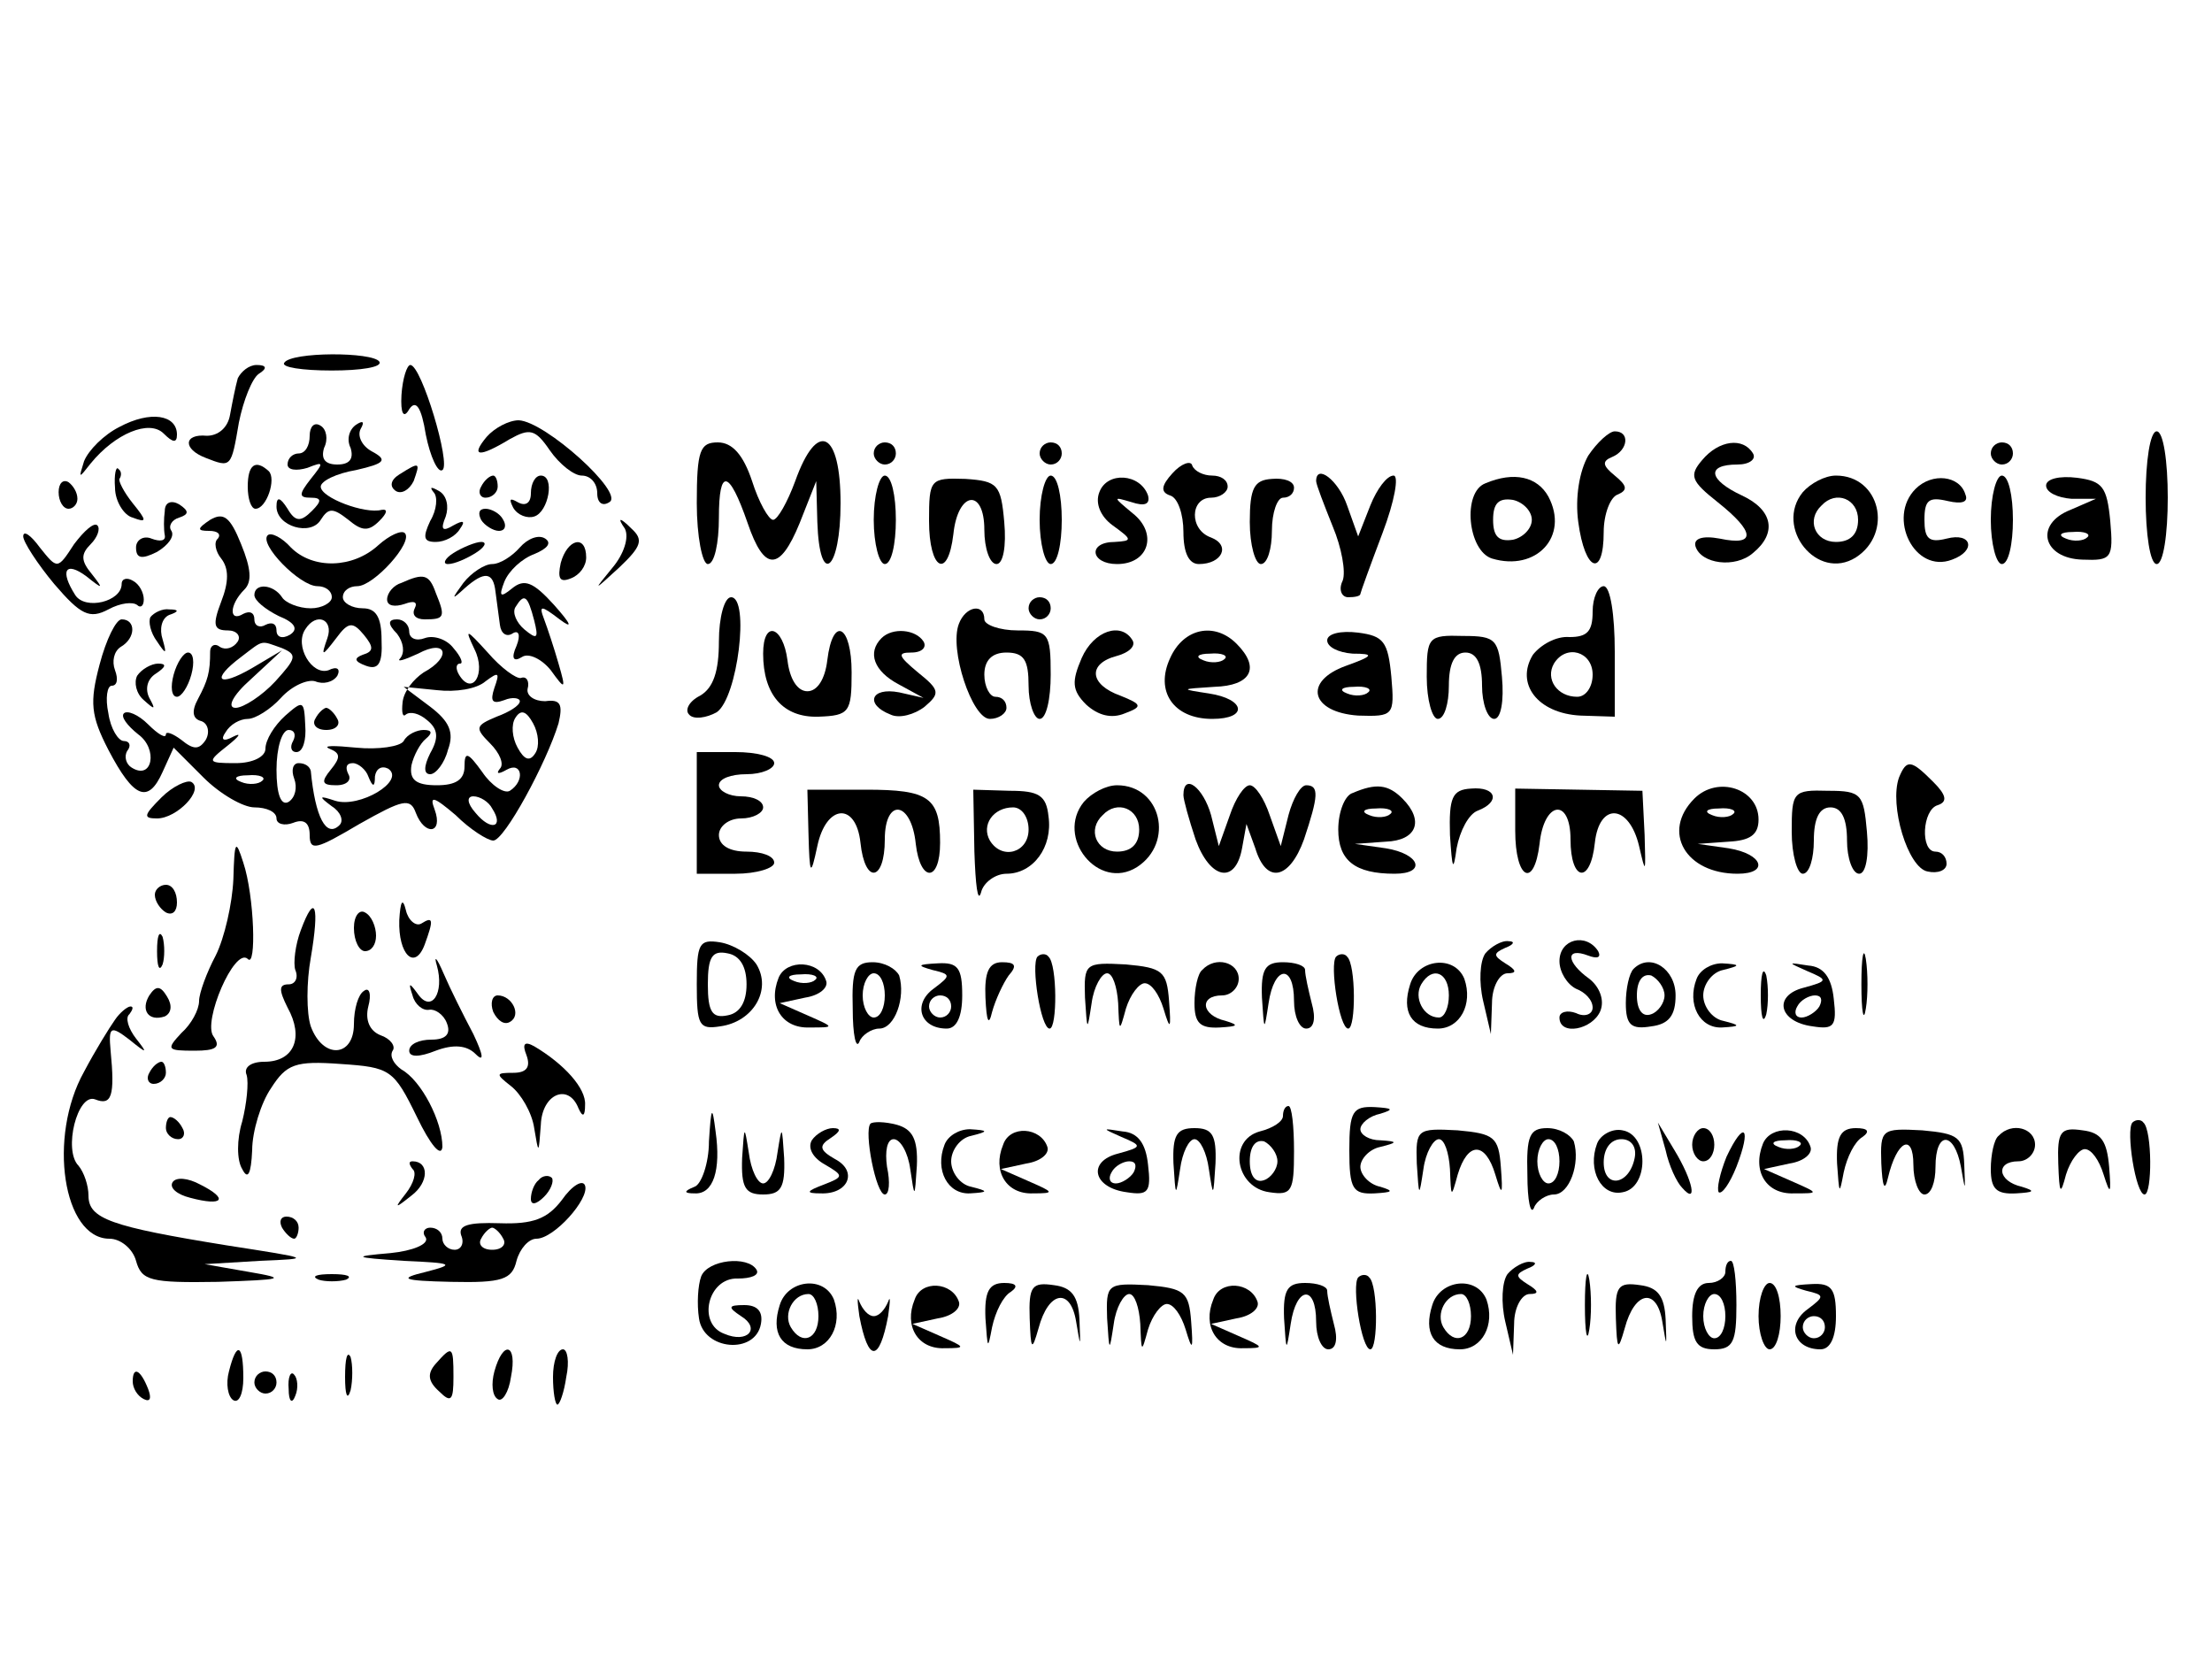 <?xml version="1.0" standalone="no"?>
<!DOCTYPE svg PUBLIC "-//W3C//DTD SVG 20010904//EN"
 "http://www.w3.org/TR/2001/REC-SVG-20010904/DTD/svg10.dtd">
<svg version="1.0" xmlns="http://www.w3.org/2000/svg"
 width="200pt" height="150pt" viewBox="0 0 200 150"
 preserveAspectRatio="xMidYMid meet">

<g transform="translate(0,150) scale(0.1,-0.1)"
fill="#000000" stroke="none">
<path d="M257 1172 c-3 -4 16 -7 43 -7 26 0 46 3 43 8 -6 9 -80 9 -86 -1z"/>
<path d="M215 1158 c-2 -7 -5 -22 -7 -33 -2 -12 -11 -19 -21 -19 -21 2 -22
-12 -1 -20 23 -9 23 -9 30 32 4 20 12 40 18 44 8 5 7 8 -2 8 -7 0 -14 -6 -17
-12z"/>
<path d="M363 1143 c-1 -17 2 -22 7 -13 6 9 11 2 15 -23 4 -20 11 -35 15 -32
8 5 -19 95 -29 95 -3 0 -7 -12 -8 -27z"/>
<path d="M108 1114 c-14 -7 -28 -21 -32 -31 -5 -16 -5 -16 6 -2 22 27 53 40
66 27 8 -8 12 -9 12 -1 0 18 -24 22 -52 7z"/>
<path d="M280 1106 c0 -9 -4 -16 -10 -16 -5 0 -10 -4 -10 -10 0 -5 8 -6 18 -3
15 6 15 5 3 -10 -11 -14 -11 -17 0 -17 10 0 10 -3 1 -12 -10 -10 -15 -10 -22
2 -7 11 -10 11 -10 2 0 -18 31 -27 40 -12 7 11 11 11 25 0 12 -10 18 -11 28
-1 7 7 8 11 2 10 -15 -4 -55 11 -55 21 0 5 14 12 32 15 26 6 29 9 14 17 -9 5
-13 14 -10 20 4 7 2 8 -4 4 -6 -4 -9 -13 -5 -21 3 -10 -1 -15 -12 -15 -11 0
-15 5 -12 15 4 8 2 17 -3 20 -6 4 -10 -1 -10 -9z"/>
<path d="M440 1105 c-15 -18 -7 -19 21 -2 18 10 23 9 36 -10 9 -13 22 -23 29
-23 8 0 14 -7 14 -16 0 -9 5 -12 11 -8 14 8 -58 73 -82 74 -9 0 -22 -7 -29
-15z"/>
<path d="M1436 1088 c-8 -14 -12 -38 -9 -60 6 -45 23 -51 23 -9 0 16 6 32 13
34 9 4 8 8 -3 17 -11 9 -12 13 -2 17 14 6 16 23 2 23 -5 0 -16 -10 -24 -22z"/>
<path d="M1940 1050 c0 -33 4 -60 10 -60 6 0 10 27 10 60 0 33 -4 60 -10 60
-6 0 -10 -27 -10 -60z"/>
<path d="M630 1045 c0 -30 5 -55 10 -55 6 0 10 19 10 42 0 45 9 44 26 -5 15
-44 29 -44 47 0 l15 38 1 -37 c2 -60 21 -44 21 17 0 65 -21 76 -41 20 -7 -19
-16 -35 -20 -35 -4 0 -13 16 -19 35 -8 24 -18 35 -31 35 -16 0 -19 -7 -19 -55z"/>
<path d="M790 1090 c0 -5 5 -10 10 -10 6 0 10 5 10 10 0 6 -4 10 -10 10 -5 0
-10 -4 -10 -10z"/>
<path d="M940 1090 c0 -5 5 -10 10 -10 6 0 10 5 10 10 0 6 -4 10 -10 10 -5 0
-10 -4 -10 -10z"/>
<path d="M1539 1084 c-12 -14 -10 -19 14 -38 34 -27 35 -40 2 -33 -16 3 -24 0
-22 -7 5 -16 36 -20 52 -6 22 18 18 39 -10 52 -30 14 -33 28 -4 28 11 0 17 5
14 10 -9 15 -31 12 -46 -6z"/>
<path d="M1800 1090 c0 -5 5 -10 10 -10 6 0 10 5 10 10 0 6 -4 10 -10 10 -5 0
-10 -4 -10 -10z"/>
<path d="M1060 1072 c-10 -11 -11 -17 -2 -20 7 -2 12 -17 12 -33 0 -19 5 -29
14 -29 21 0 29 17 11 24 -20 7 -19 36 0 36 8 0 15 5 15 10 0 6 -6 10 -14 10
-8 0 -16 4 -18 9 -1 5 -10 2 -18 -7z"/>
<path d="M104 1059 c0 -12 8 -25 16 -27 13 -5 13 -3 0 13 -8 10 -13 20 -12 22
2 3 2 7 -1 9 -2 3 -4 -5 -3 -17z"/>
<path d="M224 1060 c0 -11 3 -20 7 -20 10 0 19 27 12 34 -12 11 -19 6 -19 -14z"/>
<path d="M361 1071 c-8 -5 -9 -11 -3 -15 5 -3 12 1 16 9 6 17 6 18 -13 6z"/>
<path d="M53 1055 c0 -8 4 -15 9 -15 4 0 8 4 8 9 0 6 -4 12 -8 15 -5 3 -9 -1
-9 -9z"/>
<path d="M435 1060 c-3 -5 -1 -10 4 -10 6 0 11 5 11 10 0 6 -2 10 -4 10 -3 0
-8 -4 -11 -10z"/>
<path d="M480 1054 c0 -9 -5 -12 -12 -8 -7 4 -8 3 -4 -5 4 -7 13 -10 19 -8 13
4 19 37 6 37 -5 0 -9 -7 -9 -16z"/>
<path d="M790 1030 c0 -22 5 -40 10 -40 6 0 10 18 10 40 0 22 -4 40 -10 40 -5
0 -10 -18 -10 -40z"/>
<path d="M840 1029 c0 -44 17 -54 22 -12 4 39 28 42 28 4 0 -17 5 -31 11 -31
6 0 9 16 7 38 -3 34 -6 37 -35 39 -32 1 -33 0 -33 -38z"/>
<path d="M940 1030 c0 -22 5 -40 10 -40 6 0 10 18 10 40 0 22 -4 40 -10 40 -5
0 -10 -18 -10 -40z"/>
<path d="M994 1055 c-4 -10 1 -22 12 -30 18 -13 18 -14 2 -15 -25 0 -22 -20 2
-20 29 0 37 28 14 46 -18 15 -18 15 -1 10 12 -4 17 -2 15 6 -7 20 -37 22 -44
3z"/>
<path d="M1130 1028 c0 -21 5 -38 10 -38 6 0 10 14 10 30 0 17 5 30 10 30 6 0
10 4 10 9 0 6 -9 9 -20 8 -16 -1 -20 -8 -20 -39z"/>
<path d="M1190 1065 c0 -3 7 -21 15 -41 8 -19 12 -41 9 -49 -4 -8 -1 -15 5
-15 6 0 11 1 11 3 0 1 9 26 20 55 11 29 15 52 10 52 -6 0 -15 -12 -21 -27
l-11 -28 -10 28 c-8 23 -28 38 -28 22z"/>
<path d="M1343 1063 c-21 -8 -16 -61 6 -68 40 -12 70 20 51 56 -10 18 -31 23
-57 12z m42 -33 c0 -8 -8 -16 -17 -18 -13 -2 -18 3 -18 18 0 15 5 20 18 18 9
-2 17 -10 17 -18z"/>
<path d="M1630 1055 c-26 -32 13 -81 48 -59 34 22 22 74 -18 74 -10 0 -23 -7
-30 -15z m50 -25 c0 -13 -7 -20 -20 -20 -19 0 -27 20 -13 33 13 14 33 6 33
-13z"/>
<path d="M1732 1058 c-26 -26 -1 -77 33 -64 22 8 18 25 -5 19 -16 -4 -20 0
-20 17 0 18 4 21 21 17 13 -3 19 -1 16 6 -5 17 -30 20 -45 5z"/>
<path d="M1800 1030 c0 -22 5 -40 10 -40 6 0 10 18 10 40 0 22 -4 40 -10 40
-5 0 -10 -18 -10 -40z"/>
<path d="M1850 1061 c0 -6 10 -11 23 -12 l22 0 -23 -10 c-33 -13 -25 -44 11
-45 26 -1 28 1 25 35 -3 31 -7 36 -30 39 -16 2 -28 -1 -28 -7z m37 -47 c-3 -3
-12 -4 -19 -1 -8 3 -5 6 6 6 11 1 17 -2 13 -5z"/>
<path d="M392 1055 c4 -4 3 -16 -3 -26 -7 -15 -6 -19 5 -19 8 0 18 5 22 12 5
7 3 8 -6 3 -10 -6 -12 -4 -7 8 3 9 1 19 -6 23 -7 4 -9 4 -5 -1z"/>
<path d="M149 1038 c-1 -7 -1 -17 0 -22 1 -5 -4 -6 -12 -3 -7 3 -14 -1 -14 -8
0 -10 5 -11 19 -4 10 6 16 14 13 19 -3 4 0 10 7 12 9 3 9 6 0 12 -7 4 -13 2
-13 -6z"/>
<path d="M190 1030 c-12 -8 -12 -10 -1 -10 8 0 11 -3 8 -7 -4 -3 -2 -12 3 -18
7 -9 7 -21 0 -39 -8 -21 -7 -26 6 -26 8 0 12 -5 9 -10 -4 -6 -11 -8 -16 -5 -5
4 -9 1 -9 -4 0 -19 -2 -26 -11 -43 -6 -11 -5 -18 3 -20 6 -2 8 -10 4 -17 -6
-9 -11 -9 -22 0 -8 6 -14 8 -14 5 0 -4 -7 0 -16 9 -9 9 -19 13 -22 10 -3 -3 3
-11 13 -19 18 -13 13 -42 -6 -30 -5 3 -7 10 -4 15 4 5 2 9 -3 9 -5 0 -12 11
-14 25 -3 14 -1 25 3 25 5 0 6 6 3 14 -3 8 -1 17 5 21 14 8 14 25 1 25 -5 0
-14 -18 -20 -41 -9 -34 -8 -46 8 -77 23 -44 36 -49 49 -20 l10 22 27 -27 c15
-15 36 -27 46 -27 11 0 20 -4 20 -10 0 -5 7 -7 15 -4 10 4 15 0 15 -11 0 -15
6 -13 45 10 39 22 46 24 51 10 8 -21 25 -19 17 3 -5 13 -1 12 19 -5 13 -13 29
-23 34 -23 10 0 48 70 59 106 4 17 2 22 -12 20 -10 0 -17 5 -16 11 2 7 -1 12
-6 10 -4 -1 -18 9 -30 23 -20 22 -21 22 -12 3 11 -22 -2 -43 -14 -23 -3 5 -3
10 1 10 3 0 1 6 -6 14 -6 8 -18 12 -26 9 -8 -3 -14 0 -14 6 0 6 -5 11 -11 11
-8 0 -9 -4 0 -13 6 -8 7 -17 3 -22 -4 -4 3 -2 16 4 26 14 31 -3 5 -17 -9 -6
-18 -17 -19 -27 -1 -9 0 -14 3 -11 4 3 12 1 19 -5 10 -8 11 -16 3 -30 -6 -12
-6 -19 0 -19 5 0 13 10 16 22 6 16 1 26 -16 39 l-24 18 30 -3 c17 -2 36 1 44
8 12 9 13 8 8 -6 -4 -12 -2 -15 9 -11 7 3 14 2 14 -1 0 -4 -10 -10 -21 -14
-19 -8 -20 -10 -6 -24 9 -9 13 -19 9 -23 -4 -5 -1 -5 6 -1 14 8 17 -10 3 -19
-5 -3 -17 5 -25 17 -13 18 -16 19 -16 5 0 -12 -8 -17 -25 -17 -19 0 -25 5 -23
18 2 9 8 20 13 24 6 5 6 8 -2 8 -6 0 -15 -4 -18 -10 -3 -5 -23 -8 -43 -6 -20
2 -31 2 -24 -1 10 -4 10 -8 1 -19 -9 -11 -8 -14 5 -14 10 0 14 5 11 10 -3 6
-2 10 4 10 5 0 12 -6 14 -12 4 -10 6 -10 6 0 1 7 6 10 12 7 16 -11 -26 -36
-48 -29 -15 5 -15 4 -3 -5 8 -5 11 -13 7 -17 -12 -12 -22 7 -26 49 -1 4 -5 7
-11 7 -5 0 -7 -6 -4 -14 3 -8 1 -17 -5 -21 -7 -4 -11 7 -11 29 0 20 5 36 11
36 5 0 7 -4 4 -10 -3 -5 -2 -10 3 -10 6 0 9 11 8 24 -1 23 -2 23 -18 9 -10 -9
-18 -22 -18 -30 0 -7 -11 -13 -27 -13 -26 0 -26 1 -7 16 10 8 13 12 5 8 -9 -5
-12 -3 -7 4 4 7 13 12 20 12 7 0 21 9 30 19 10 11 24 17 31 15 7 -3 16 -1 20
5 3 6 0 9 -8 5 -15 -5 -31 22 -21 37 10 16 26 9 20 -8 -6 -17 -5 -17 8 0 11
15 15 15 25 3 9 -11 9 -15 -1 -18 -8 -3 -8 -6 3 -10 11 -4 15 2 14 23 0 21 -5
29 -17 29 -10 0 -18 5 -18 10 0 6 6 10 13 10 15 0 51 40 43 48 -3 3 -14 -2
-24 -11 -23 -21 -59 -22 -79 -2 -8 9 -18 14 -21 11 -8 -8 29 -46 45 -46 7 0
13 -4 13 -10 0 -5 -9 -10 -19 -10 -11 0 -23 5 -26 10 -8 12 -25 13 -25 2 0 -5
10 -13 22 -19 15 -6 18 -12 10 -17 -7 -4 -12 -2 -12 4 0 6 -4 8 -10 5 -5 -3
-10 -1 -10 5 0 6 -4 8 -10 5 -13 -8 -13 8 1 22 7 7 6 19 -3 41 -10 25 -16 29
-28 22z m65 -116 c14 -6 13 -9 -6 -30 -12 -13 -29 -24 -36 -24 -8 0 -3 11 14
26 l28 26 -27 -16 c-31 -18 -38 -11 -10 10 21 16 17 15 37 8z m229 -95 c-5 -8
-10 -6 -16 5 -5 9 -6 21 -2 27 5 8 10 6 16 -5 5 -9 6 -21 2 -27z m-247 -25
c-3 -3 -12 -4 -19 -1 -8 3 -5 6 6 6 11 1 17 -2 13 -5z m208 -25 c11 -17 -1
-21 -15 -4 -8 9 -8 15 -2 15 6 0 14 -5 17 -11z"/>
<path d="M435 1030 c3 -5 11 -10 16 -10 6 0 7 5 4 10 -3 6 -11 10 -16 10 -6 0
-7 -4 -4 -10z"/>
<path d="M67 1008 c-15 -23 -15 -23 -31 -3 -8 11 -15 16 -15 10 0 -5 13 -25
28 -43 24 -28 32 -32 49 -23 11 6 22 7 26 4 3 -3 6 -1 6 5 0 6 -4 14 -10 17
-5 3 -10 2 -10 -3 0 -16 -33 -24 -42 -10 -14 22 -9 31 10 17 15 -12 16 -12 5
2 -10 12 -10 18 -1 27 6 6 9 14 6 17 -3 3 -12 -5 -21 -17z"/>
<path d="M565 1022 c4 -8 -1 -23 -11 -35 -18 -22 -18 -22 6 0 20 19 22 25 11
35 -11 11 -13 10 -6 0z"/>
<path d="M470 1005 c-7 -8 -18 -15 -25 -15 -7 0 -19 -8 -26 -17 -11 -15 -11
-16 1 -5 18 16 26 15 28 -3 1 -8 3 -22 4 -30 1 -8 6 -11 11 -8 6 4 8 -1 4 -11
-5 -11 -3 -15 5 -10 6 4 18 -2 26 -12 13 -18 14 -18 7 6 -4 14 -10 32 -13 40
-5 13 -3 13 14 0 12 -9 11 -5 -5 13 -19 21 -27 24 -38 15 -11 -9 -12 -7 -7 6
4 10 16 21 27 25 12 5 16 10 10 14 -6 4 -16 0 -23 -8z m13 -66 c4 -16 3 -18
-9 -8 -7 6 -11 15 -8 20 8 13 11 11 17 -12z"/>
<path d="M410 1000 c-8 -5 -10 -10 -5 -10 6 0 17 5 25 10 8 5 11 10 5 10 -5 0
-17 -5 -25 -10z"/>
<path d="M507 991 c-3 -14 -1 -18 9 -14 8 3 14 11 14 19 0 21 -17 17 -23 -5z"/>
<path d="M363 973 c-7 -2 -13 -9 -13 -15 0 -6 7 -7 16 -4 8 3 12 2 9 -4 -3 -6
1 -10 9 -10 18 0 19 2 10 24 -6 17 -11 18 -31 9z"/>
<path d="M1440 947 c0 -18 -5 -23 -21 -23 -12 1 -26 -7 -33 -16 -16 -26 4 -53
43 -55 l31 -1 0 59 c0 33 -4 59 -10 59 -5 0 -10 -10 -10 -23z m0 -57 c0 -11
-6 -20 -14 -20 -18 0 -29 16 -21 30 11 18 35 11 35 -10z"/>
<path d="M650 920 c0 -27 -5 -42 -17 -49 -10 -5 -14 -13 -10 -17 4 -5 16 -3
25 2 19 13 30 104 13 104 -6 0 -11 -18 -11 -40z"/>
<path d="M930 950 c0 -5 5 -10 10 -10 6 0 10 5 10 10 0 6 -4 10 -10 10 -5 0
-10 -4 -10 -10z"/>
<path d="M136 942 c-2 -4 0 -14 6 -22 8 -12 9 -12 5 2 -3 9 -1 19 6 22 9 3 9
5 0 5 -6 1 -14 -3 -17 -7z"/>
<path d="M867 936 c-9 -23 12 -86 28 -86 8 0 15 5 15 10 0 6 -4 10 -10 10 -5
0 -10 9 -10 20 0 13 7 20 20 20 16 0 20 -7 20 -30 0 -16 5 -30 10 -30 6 0 10
18 10 40 0 38 -2 40 -30 40 -16 0 -30 5 -30 10 0 15 -17 12 -23 -4z"/>
<path d="M690 909 c0 -37 18 -58 50 -57 28 1 30 4 30 40 0 43 -17 52 -22 11
-2 -17 -9 -28 -18 -28 -9 0 -16 11 -18 28 -4 31 -22 37 -22 6z"/>
<path d="M797 923 c-13 -13 -7 -30 16 -42 l22 -12 -22 5 c-26 5 -31 -11 -8
-20 8 -4 22 0 31 7 14 12 14 15 -6 31 -18 15 -19 18 -6 18 10 0 14 5 11 10 -7
11 -28 13 -38 3z"/>
<path d="M978 905 c-9 -21 -9 -29 4 -42 11 -10 23 -13 35 -8 16 6 16 8 -4 16
-28 10 -30 29 -3 36 11 3 17 9 14 14 -10 17 -35 9 -46 -16z"/>
<path d="M1058 905 c-14 -30 3 -55 38 -55 33 0 30 18 -3 23 -26 4 -26 4 5 6
33 1 42 17 20 39 -20 20 -48 14 -60 -13z m49 -1 c-3 -3 -12 -4 -19 -1 -8 3 -5
6 6 6 11 1 17 -2 13 -5z"/>
<path d="M1200 921 c0 -6 10 -11 23 -12 20 0 19 -2 -6 -11 -39 -14 -32 -42 11
-45 32 -1 33 0 30 35 -3 32 -7 37 -30 40 -16 2 -28 -1 -28 -7z m37 -47 c-3 -3
-12 -4 -19 -1 -8 3 -5 6 6 6 11 1 17 -2 13 -5z"/>
<path d="M1290 888 c0 -21 5 -38 10 -38 6 0 10 14 10 30 0 20 5 30 15 30 10 0
15 -10 15 -30 0 -16 5 -30 11 -30 6 0 9 16 7 38 -3 34 -5 37 -35 37 -32 1 -33
-1 -33 -37z"/>
<path d="M157 890 c-3 -11 -2 -20 3 -20 4 0 10 9 13 20 3 11 2 20 -3 20 -4 0
-10 -9 -13 -20z"/>
<path d="M124 889 c-3 -6 -1 -16 6 -22 10 -9 11 -9 5 2 -4 8 -2 17 6 22 9 6
10 9 2 9 -6 0 -15 -5 -19 -11z"/>
<path d="M285 850 c-3 -5 1 -10 10 -10 9 0 13 5 10 10 -3 6 -8 10 -10 10 -2 0
-7 -4 -10 -10z"/>
<path d="M630 765 l0 -55 35 0 c19 0 35 5 35 10 0 6 -11 10 -25 10 -16 0 -25
6 -25 15 0 8 9 15 20 15 11 0 20 5 20 10 0 6 -9 10 -20 10 -11 0 -20 5 -20 10
0 6 11 10 25 10 14 0 25 5 25 10 0 6 -16 10 -35 10 l-35 0 0 -55z"/>
<path d="M1717 797 c-9 -25 8 -82 26 -85 9 -2 17 1 17 7 0 6 -4 11 -10 11 -14
0 -12 38 2 42 9 3 8 9 -4 21 -20 20 -24 21 -31 4z"/>
<path d="M146 779 c-16 -16 -17 -19 -4 -19 18 0 43 26 31 33 -4 2 -17 -4 -27
-14z"/>
<path d="M731 746 c1 -38 2 -39 8 -11 8 38 35 40 39 3 4 -38 22 -35 22 3 0 38
24 35 28 -4 4 -35 22 -35 22 1 0 41 -10 48 -67 48 l-53 0 1 -40z"/>
<path d="M881 730 c1 -30 3 -47 6 -37 2 9 13 17 23 17 24 0 42 24 38 52 -2 19
-9 23 -35 23 l-33 1 1 -56z m49 20 c0 -21 -24 -28 -35 -10 -8 14 3 30 21 30 8
0 14 -9 14 -20z"/>
<path d="M980 775 c-26 -32 13 -81 48 -59 34 22 22 74 -18 74 -10 0 -23 -7
-30 -15z m50 -25 c0 -13 -7 -20 -20 -20 -19 0 -27 20 -13 33 13 14 33 6 33
-13z"/>
<path d="M1070 781 c0 -4 5 -22 11 -40 13 -36 36 -41 42 -8 l4 22 8 -22 c10
-33 31 -28 44 8 13 39 14 49 2 49 -5 0 -12 -12 -16 -27 l-7 -28 -10 28 c-5 15
-13 27 -18 27 -5 0 -13 -12 -18 -27 l-10 -28 -7 28 c-7 25 -25 39 -25 18z"/>
<path d="M1223 783 c-7 -2 -13 -17 -13 -33 0 -28 15 -40 51 -40 29 0 23 18 -8
23 l-28 4 28 2 c28 1 35 19 15 39 -13 13 -24 14 -45 5z m34 -19 c-3 -3 -12 -4
-19 -1 -8 3 -5 6 6 6 11 1 17 -2 13 -5z"/>
<path d="M1311 745 c2 -31 3 -34 6 -12 3 16 11 31 19 34 21 8 17 22 -6 20 -17
-1 -20 -8 -19 -42z"/>
<path d="M1370 749 c0 -44 17 -53 22 -12 4 39 28 42 28 4 0 -38 18 -41 22 -3
4 37 31 35 40 -3 6 -26 6 -25 5 10 l-2 40 -57 1 -58 1 0 -38z"/>
<path d="M1532 778 c-30 -30 -8 -68 39 -68 29 0 23 18 -8 23 l-28 4 28 2 c19
1 27 6 27 20 0 28 -37 40 -58 19z m35 -14 c-3 -3 -12 -4 -19 -1 -8 3 -5 6 6 6
11 1 17 -2 13 -5z"/>
<path d="M1620 748 c0 -21 5 -38 10 -38 6 0 10 14 10 30 0 20 5 30 15 30 10 0
15 -10 15 -30 0 -16 5 -30 11 -30 6 0 9 16 7 38 -3 34 -5 37 -35 37 -32 1 -33
-1 -33 -37z"/>
<path d="M211 705 c-1 -22 -8 -53 -16 -69 -8 -15 -15 -34 -15 -41 0 -8 -7 -21
-16 -29 -14 -15 -13 -16 12 -16 19 0 24 3 17 13 -10 13 19 81 31 70 8 -9 6 57
-4 87 -7 22 -8 20 -9 -15z"/>
<path d="M140 691 c0 -6 5 -13 10 -16 6 -3 10 1 10 9 0 9 -4 16 -10 16 -5 0
-10 -4 -10 -9z"/>
<path d="M361 668 c-1 -31 14 -46 23 -22 8 22 8 26 -3 19 -5 -3 -12 3 -14 12
-3 12 -5 8 -6 -9z"/>
<path d="M272 659 c-5 -13 -7 -30 -5 -36 3 -7 0 -13 -6 -13 -9 0 -9 -5 -1 -21
15 -27 6 -49 -21 -49 -12 0 -19 -5 -16 -12 2 -7 0 -26 -4 -42 -5 -16 -5 -35 0
-43 5 -10 8 -5 9 17 0 17 8 43 17 56 14 22 22 25 63 22 45 -3 48 -5 69 -48 12
-25 22 -37 23 -27 0 23 -19 60 -37 70 -7 5 -11 12 -8 17 3 4 -2 11 -11 14 -10
4 -14 14 -11 26 3 11 1 18 -4 14 -5 -3 -9 -16 -9 -30 0 -30 -28 -32 -39 -2 -4
12 -4 40 0 62 8 47 4 60 -9 25z"/>
<path d="M320 661 c0 -12 5 -21 10 -21 6 0 10 6 10 14 0 8 -4 18 -10 21 -5 3
-10 -3 -10 -14z"/>
<path d="M142 640 c0 -14 2 -19 5 -12 2 6 2 18 0 25 -3 6 -5 1 -5 -13z"/>
<path d="M630 610 c0 -37 2 -41 21 -38 30 4 47 33 33 56 -6 9 -21 18 -33 20
-19 3 -21 -1 -21 -38z m45 0 c0 -16 -6 -26 -17 -28 -14 -3 -18 3 -18 28 0 25
4 31 18 28 11 -2 17 -12 17 -28z"/>
<path d="M1343 638 c-5 -7 -6 -26 -2 -43 l7 -30 1 28 c0 15 7 27 14 27 9 0 8
3 -2 9 -11 7 -11 9 0 14 8 3 9 6 3 6 -6 1 -16 -5 -21 -11z"/>
<path d="M1410 631 c0 -10 7 -21 15 -25 8 -3 15 -10 15 -17 0 -6 -7 -9 -15 -5
-8 3 -15 1 -15 -4 0 -17 30 -11 37 6 4 10 -1 22 -10 29 -21 15 -22 29 -1 21 8
-3 12 -2 9 4 -11 17 -35 11 -35 -9z"/>
<path d="M1683 610 c0 -25 2 -35 4 -22 2 12 2 32 0 45 -2 12 -4 2 -4 -23z"/>
<path d="M395 627 c7 -25 -5 -43 -17 -26 -8 11 -9 11 -5 -1 2 -8 9 -14 15 -13
5 1 13 -4 16 -12 4 -10 -1 -15 -14 -15 -11 0 -20 -4 -20 -10 0 -6 9 -6 24 0
16 6 28 5 36 -3 8 -8 7 -1 -2 18 -9 17 -21 41 -27 55 -6 14 -9 17 -6 7z"/>
<path d="M938 635 c-6 -7 3 -65 11 -65 7 0 7 58 -1 65 -2 3 -7 3 -10 0z"/>
<path d="M1208 635 c-6 -7 3 -65 11 -65 7 0 7 58 -1 65 -2 3 -7 3 -10 0z"/>
<path d="M704 616 c-10 -25 3 -46 28 -45 23 0 23 0 -2 11 l-25 11 23 5 c13 2
21 9 19 15 -6 19 -36 20 -43 3z m33 -2 c-3 -3 -12 -4 -19 -1 -8 3 -5 6 6 6 11
1 17 -2 13 -5z"/>
<path d="M771 588 c0 -24 3 -37 6 -30 2 6 11 12 18 12 14 0 24 28 18 48 -3 6
-13 12 -24 12 -16 0 -19 -7 -18 -42z m29 12 c0 -11 -4 -20 -10 -20 -5 0 -10 9
-10 20 0 11 5 20 10 20 6 0 10 -9 10 -20z"/>
<path d="M843 623 c17 -4 17 -5 1 -17 -19 -14 -12 -36 12 -36 9 0 14 11 14 30
0 25 -4 30 -22 29 -19 -1 -19 -2 -5 -6z m17 -33 c0 -5 -4 -10 -10 -10 -5 0
-10 5 -10 10 0 6 5 10 10 10 6 0 10 -4 10 -10z"/>
<path d="M891 598 c1 -22 3 -26 6 -13 3 11 10 26 15 33 8 9 6 12 -6 12 -12 0
-16 -9 -15 -32z"/>
<path d="M981 598 c2 -31 2 -31 6 -5 2 15 9 27 14 27 5 0 9 -12 10 -27 1 -26
1 -27 7 -5 4 13 12 23 17 23 6 0 13 -10 17 -23 6 -20 7 -19 5 7 -2 27 -6 30
-39 33 -37 2 -38 1 -37 -30z"/>
<path d="M1087 623 c-4 -3 -7 -17 -7 -30 0 -18 5 -23 23 -22 16 1 18 2 5 6
-22 5 -24 23 -3 23 8 0 15 7 15 15 0 15 -21 21 -33 8z"/>
<path d="M1141 598 c2 -31 2 -31 6 -5 5 34 23 36 23 2 0 -14 5 -25 11 -25 7 0
9 9 5 23 -3 12 -6 25 -6 30 0 4 -9 7 -20 7 -16 0 -20 -6 -19 -32z"/>
<path d="M1275 610 c-8 -25 1 -40 25 -40 20 0 32 22 24 45 -9 22 -42 18 -49
-5z m35 -10 c0 -11 -4 -20 -9 -20 -14 0 -23 18 -16 30 10 17 25 11 25 -10z"/>
<path d="M1477 624 c-4 -4 -7 -18 -7 -31 0 -20 5 -24 23 -21 16 2 22 10 22 28
0 24 -23 39 -38 24z m28 -24 c0 -7 -6 -15 -12 -17 -8 -3 -13 4 -13 17 0 13 5
20 13 18 6 -3 12 -11 12 -18z"/>
<path d="M1534 615 c-9 -23 3 -45 23 -44 17 1 17 2 1 6 -10 2 -18 13 -18 23 0
10 8 21 18 23 16 4 16 5 -1 6 -10 0 -20 -6 -23 -14z"/>
<path d="M1592 600 c0 -19 2 -27 5 -17 2 9 2 25 0 35 -3 9 -5 1 -5 -18z"/>
<path d="M1634 622 c19 -8 19 -9 -3 -15 -28 -7 -23 -31 8 -35 19 -3 22 0 19
25 -2 19 -9 29 -23 30 -19 3 -19 3 -1 -5z m11 -32 c-3 -5 -11 -10 -16 -10 -6
0 -7 5 -4 10 3 6 11 10 16 10 6 0 7 -4 4 -10z"/>
<path d="M135 600 c-8 -13 -1 -24 14 -19 6 3 7 10 2 18 -6 10 -10 10 -16 1z"/>
<path d="M446 585 c4 -8 10 -12 15 -9 11 6 2 24 -11 24 -5 0 -7 -7 -4 -15z"/>
<path d="M104 578 c-5 -7 -18 -28 -28 -47 -33 -59 -19 -151 23 -151 10 0 21
-9 24 -20 5 -18 13 -20 74 -19 60 2 63 3 28 9 l-40 7 50 3 c48 2 47 2 -30 14
-105 17 -125 24 -125 45 0 9 -4 21 -9 27 -14 14 -1 66 15 60 15 -6 18 3 14 44
-2 22 0 23 17 10 16 -13 17 -13 6 1 -7 9 -10 19 -6 22 3 4 4 7 1 7 -3 0 -10
-6 -14 -12z"/>
<path d="M476 546 c4 -11 0 -16 -12 -16 -16 0 -16 -1 -2 -12 9 -7 19 -24 21
-38 4 -24 4 -24 6 3 1 28 25 38 34 15 4 -9 6 -7 6 3 1 15 -19 37 -46 53 -9 5
-11 2 -7 -8z"/>
<path d="M135 530 c-3 -5 -1 -10 4 -10 6 0 11 5 11 10 0 6 -2 10 -4 10 -3 0
-8 -4 -11 -10z"/>
<path d="M641 468 c0 -20 -7 -39 -13 -41 -10 -4 -10 -6 0 -6 17 -1 24 21 19
56 -3 24 -4 23 -6 -9z"/>
<path d="M1160 491 c0 -5 -9 -11 -21 -14 -29 -8 -22 -51 9 -55 20 -3 22 1 22
37 0 23 -2 41 -5 41 -3 0 -5 -4 -5 -9z m-5 -41 c0 -7 -6 -15 -12 -17 -8 -3
-13 4 -13 17 0 13 5 20 13 18 6 -3 12 -11 12 -18z"/>
<path d="M1220 460 c0 -35 3 -40 23 -39 16 1 18 2 5 6 -10 2 -18 11 -18 18 0
7 8 16 18 18 16 4 16 5 0 6 -10 0 -18 5 -18 10 0 5 8 12 18 14 13 4 11 5 -5 6
-20 1 -23 -4 -23 -39z"/>
<path d="M150 480 c0 -5 5 -10 11 -10 5 0 7 5 4 10 -3 6 -8 10 -11 10 -2 0 -4
-4 -4 -10z"/>
<path d="M787 484 c-6 -7 5 -64 13 -64 4 0 5 11 2 25 -2 14 0 25 6 25 6 0 13
-12 15 -27 4 -27 4 -27 6 3 1 24 -4 33 -18 37 -11 3 -22 3 -24 1z"/>
<path d="M1928 485 c-6 -7 3 -65 11 -65 7 0 7 58 -1 65 -2 3 -7 3 -10 0z"/>
<path d="M671 453 c-1 -27 3 -33 19 -33 16 0 20 6 19 33 -2 30 -2 30 -6 5 -2
-16 -8 -28 -13 -28 -5 0 -11 12 -13 28 -4 25 -4 25 -6 -5z"/>
<path d="M734 469 c-4 -7 1 -16 12 -22 17 -10 17 -11 -1 -18 -16 -6 -17 -8 -3
-8 25 -1 34 20 13 31 -14 8 -15 12 -4 19 9 6 10 9 2 9 -6 0 -15 -5 -19 -11z"/>
<path d="M854 465 c-9 -23 3 -45 23 -44 17 1 17 2 1 6 -10 2 -18 13 -18 23 0
10 8 21 18 23 16 4 16 5 -1 6 -10 0 -20 -6 -23 -14z"/>
<path d="M907 465 c-10 -24 3 -45 27 -44 20 0 19 1 -4 11 l-25 11 23 5 c13 2
21 9 19 15 -6 18 -34 20 -40 2z"/>
<path d="M1014 472 c19 -8 19 -9 -3 -15 -28 -7 -23 -31 8 -35 19 -3 22 0 19
25 -2 19 -9 29 -23 30 -19 3 -19 3 -1 -5z m11 -32 c-3 -5 -11 -10 -16 -10 -6
0 -7 5 -4 10 3 6 11 10 16 10 6 0 7 -4 4 -10z"/>
<path d="M1061 448 c2 -31 2 -31 6 -5 2 15 8 27 13 27 5 0 11 -12 13 -27 4
-26 4 -26 6 5 1 26 -3 32 -19 32 -16 0 -20 -6 -19 -32z"/>
<path d="M1281 448 c2 -31 2 -31 6 -5 2 15 9 27 14 27 5 0 9 -12 10 -27 1 -26
1 -27 7 -5 9 30 25 30 34 0 6 -20 7 -19 5 7 -2 27 -6 30 -39 33 -37 2 -38 1
-37 -30z"/>
<path d="M1381 438 c0 -24 3 -37 6 -30 2 6 11 12 18 12 14 0 24 28 18 48 -3 6
-13 12 -24 12 -16 0 -19 -7 -18 -42z m29 12 c0 -11 -4 -20 -10 -20 -5 0 -10 9
-10 20 0 11 5 20 10 20 6 0 10 -9 10 -20z"/>
<path d="M1444 466 c-9 -24 4 -48 23 -44 24 4 24 52 0 56 -9 2 -20 -4 -23 -12z
m34 -13 c-5 -25 -28 -28 -28 -4 0 12 6 21 16 21 9 0 14 -7 12 -17z"/>
<path d="M1506 460 c3 -14 10 -29 15 -34 14 -16 10 6 -7 34 l-15 25 7 -25z"/>
<path d="M1530 465 c0 -8 5 -15 10 -15 6 0 10 7 10 15 0 8 -4 15 -10 15 -5 0
-10 -7 -10 -15z"/>
<path d="M1561 454 c-6 -15 -9 -29 -7 -32 3 -2 10 8 16 23 14 36 7 43 -9 9z"/>
<path d="M1594 466 c-10 -25 3 -46 28 -45 23 0 23 0 -2 11 l-25 11 23 5 c13 2
21 9 19 15 -6 19 -36 20 -43 3z m33 -2 c-3 -3 -12 -4 -19 -1 -8 3 -5 6 6 6 11
1 17 -2 13 -5z"/>
<path d="M1661 448 c2 -28 2 -29 6 -8 3 14 10 28 17 32 7 5 5 8 -6 8 -14 0
-18 -8 -17 -32z"/>
<path d="M1701 448 c1 -21 3 -26 6 -13 8 34 23 41 23 12 0 -15 5 -27 10 -27 6
0 10 11 10 25 0 33 17 32 23 0 4 -23 4 -23 3 2 -1 25 -5 28 -38 31 -37 2 -38
1 -37 -30z"/>
<path d="M1807 473 c-4 -3 -7 -17 -7 -30 0 -18 5 -23 23 -22 16 1 18 2 5 6
-22 5 -24 23 -3 23 8 0 15 7 15 15 0 15 -21 21 -33 8z"/>
<path d="M1861 448 c1 -28 2 -29 7 -10 4 13 12 23 17 23 6 0 13 -10 17 -23 6
-19 7 -18 5 7 -2 23 -7 31 -24 33 -20 3 -23 -1 -22 -30z"/>
<path d="M373 443 c4 -3 1 -13 -6 -22 -11 -14 -10 -14 5 -2 16 12 16 31 1 31
-4 0 -3 -3 0 -7z"/>
<path d="M156 431 c-3 -5 4 -11 16 -14 30 -8 35 -1 9 12 -11 6 -22 7 -25 2z"/>
<path d="M487 433 c-4 -3 -7 -11 -7 -17 0 -6 5 -5 12 2 6 6 9 14 7 17 -3 3 -9
2 -12 -2z"/>
<path d="M508 415 c-13 -17 -26 -22 -56 -21 -29 1 -38 -2 -35 -11 3 -7 0 -13
-6 -13 -6 0 -11 5 -11 10 0 6 -5 10 -11 10 -5 0 -8 -4 -4 -9 3 -6 -12 -12 -32
-14 -35 -3 -34 -4 12 -7 45 -2 47 -3 20 -10 -25 -6 -22 -8 23 -9 46 -1 55 2
59 19 3 11 11 20 18 20 16 0 48 36 44 48 -2 6 -12 0 -21 -13z m-53 -35 c3 -5
-1 -10 -10 -10 -9 0 -13 5 -10 10 3 6 8 10 10 10 2 0 7 -4 10 -10z"/>
<path d="M255 390 c3 -5 8 -10 11 -10 2 0 4 5 4 10 0 6 -5 10 -11 10 -5 0 -7
-4 -4 -10z"/>
<path d="M634 346 c-3 -8 -4 -25 -2 -38 4 -29 51 -33 56 -5 2 11 -3 17 -15 17
-15 0 -15 -2 -3 -10 18 -11 6 -25 -15 -16 -25 9 -15 51 12 50 12 0 20 3 17 8
-8 13 -44 9 -50 -6z"/>
<path d="M1363 348 c-5 -7 -6 -26 -2 -43 l7 -30 1 28 c0 15 7 27 14 27 9 0 8
3 -2 9 -11 7 -11 9 0 14 8 3 9 6 3 6 -6 1 -16 -5 -21 -11z"/>
<path d="M1433 320 c0 -25 2 -35 4 -22 2 12 2 32 0 45 -2 12 -4 2 -4 -23z"/>
<path d="M1560 350 c0 -5 -7 -10 -15 -10 -10 0 -15 -10 -15 -30 0 -23 4 -30
20 -30 17 0 20 7 20 40 0 22 -2 40 -5 40 -3 0 -5 -4 -5 -10z m0 -40 c0 -11 -4
-20 -10 -20 -5 0 -10 9 -10 20 0 11 5 20 10 20 6 0 10 -9 10 -20z"/>
<path d="M288 343 c6 -2 18 -2 25 0 6 3 1 5 -13 5 -14 0 -19 -2 -12 -5z"/>
<path d="M1228 345 c-6 -7 3 -65 11 -65 7 0 7 58 -1 65 -2 3 -7 3 -10 0z"/>
<path d="M705 320 c-8 -25 1 -40 25 -40 20 0 32 22 24 45 -9 22 -42 18 -49 -5z
m35 -10 c0 -21 -15 -27 -25 -10 -7 12 2 30 16 30 5 0 9 -9 9 -20z"/>
<path d="M777 310 c8 -42 18 -42 26 0 2 14 2 19 0 13 -3 -7 -8 -13 -13 -13 -5
0 -10 6 -13 13 -2 6 -2 1 0 -13z"/>
<path d="M827 325 c-10 -24 3 -45 27 -44 20 0 19 1 -4 11 l-25 11 23 5 c13 2
21 9 19 15 -6 18 -34 20 -40 2z"/>
<path d="M891 308 c2 -28 2 -29 6 -8 3 14 10 28 17 32 7 5 5 8 -6 8 -14 0 -18
-8 -17 -32z"/>
<path d="M931 308 c1 -29 2 -30 8 -9 9 34 29 37 34 6 4 -24 4 -24 3 2 -1 21
-7 29 -23 31 -20 3 -23 -1 -22 -30z"/>
<path d="M1001 308 c2 -31 2 -31 6 -5 2 15 9 27 14 27 5 0 9 -12 10 -27 1 -26
1 -27 7 -5 4 13 12 23 17 23 6 0 13 -10 17 -23 6 -20 7 -19 5 7 -2 27 -6 30
-39 33 -37 2 -38 1 -37 -30z"/>
<path d="M1097 325 c-10 -24 3 -45 27 -44 20 0 19 1 -4 11 l-25 11 23 5 c13 2
21 9 19 15 -6 18 -34 20 -40 2z"/>
<path d="M1161 308 c2 -31 2 -31 6 -5 5 34 23 36 23 2 0 -14 5 -25 11 -25 7 0
9 9 5 23 -3 12 -6 25 -6 30 0 4 -9 7 -20 7 -16 0 -20 -6 -19 -32z"/>
<path d="M1295 320 c-8 -25 1 -40 25 -40 20 0 32 22 24 45 -9 22 -42 18 -49
-5z m35 -10 c0 -21 -15 -27 -25 -10 -7 12 2 30 16 30 5 0 9 -9 9 -20z"/>
<path d="M1461 308 c1 -29 2 -30 8 -9 9 34 29 37 34 6 4 -24 4 -24 3 2 -1 21
-7 29 -23 31 -20 3 -23 -1 -22 -30z"/>
<path d="M1590 310 c0 -16 5 -30 10 -30 6 0 10 14 10 30 0 17 -4 30 -10 30 -5
0 -10 -13 -10 -30z"/>
<path d="M1633 333 c17 -4 17 -5 1 -17 -19 -14 -12 -36 12 -36 9 0 14 11 14
30 0 25 -4 30 -22 29 -19 -1 -19 -2 -5 -6z m17 -33 c0 -5 -4 -10 -10 -10 -5 0
-10 5 -10 10 0 6 5 10 10 10 6 0 10 -4 10 -10z"/>
<path d="M207 260 c-3 -11 -1 -23 4 -26 5 -3 9 6 9 20 0 31 -6 34 -13 6z"/>
<path d="M312 255 c0 -16 2 -22 5 -12 2 9 2 23 0 30 -3 6 -5 -1 -5 -18z"/>
<path d="M394 267 c-8 -9 -7 -16 3 -25 11 -11 13 -8 13 13 0 28 -1 29 -16 12z"/>
<path d="M447 260 c-3 -11 -2 -22 3 -25 4 -3 10 6 12 20 6 30 -7 34 -15 5z"/>
<path d="M500 255 c0 -14 2 -25 4 -25 2 0 6 11 8 25 3 14 1 25 -3 25 -5 0 -9
-11 -9 -25z"/>
<path d="M120 251 c0 -6 4 -13 10 -16 6 -3 7 1 4 9 -7 18 -14 21 -14 7z"/>
<path d="M230 250 c0 -5 5 -10 10 -10 6 0 10 5 10 10 0 6 -4 10 -10 10 -5 0
-10 -4 -10 -10z"/>
<path d="M261 244 c0 -11 3 -14 6 -6 3 7 2 16 -1 19 -3 4 -6 -2 -5 -13z"/>
</g>
</svg>

